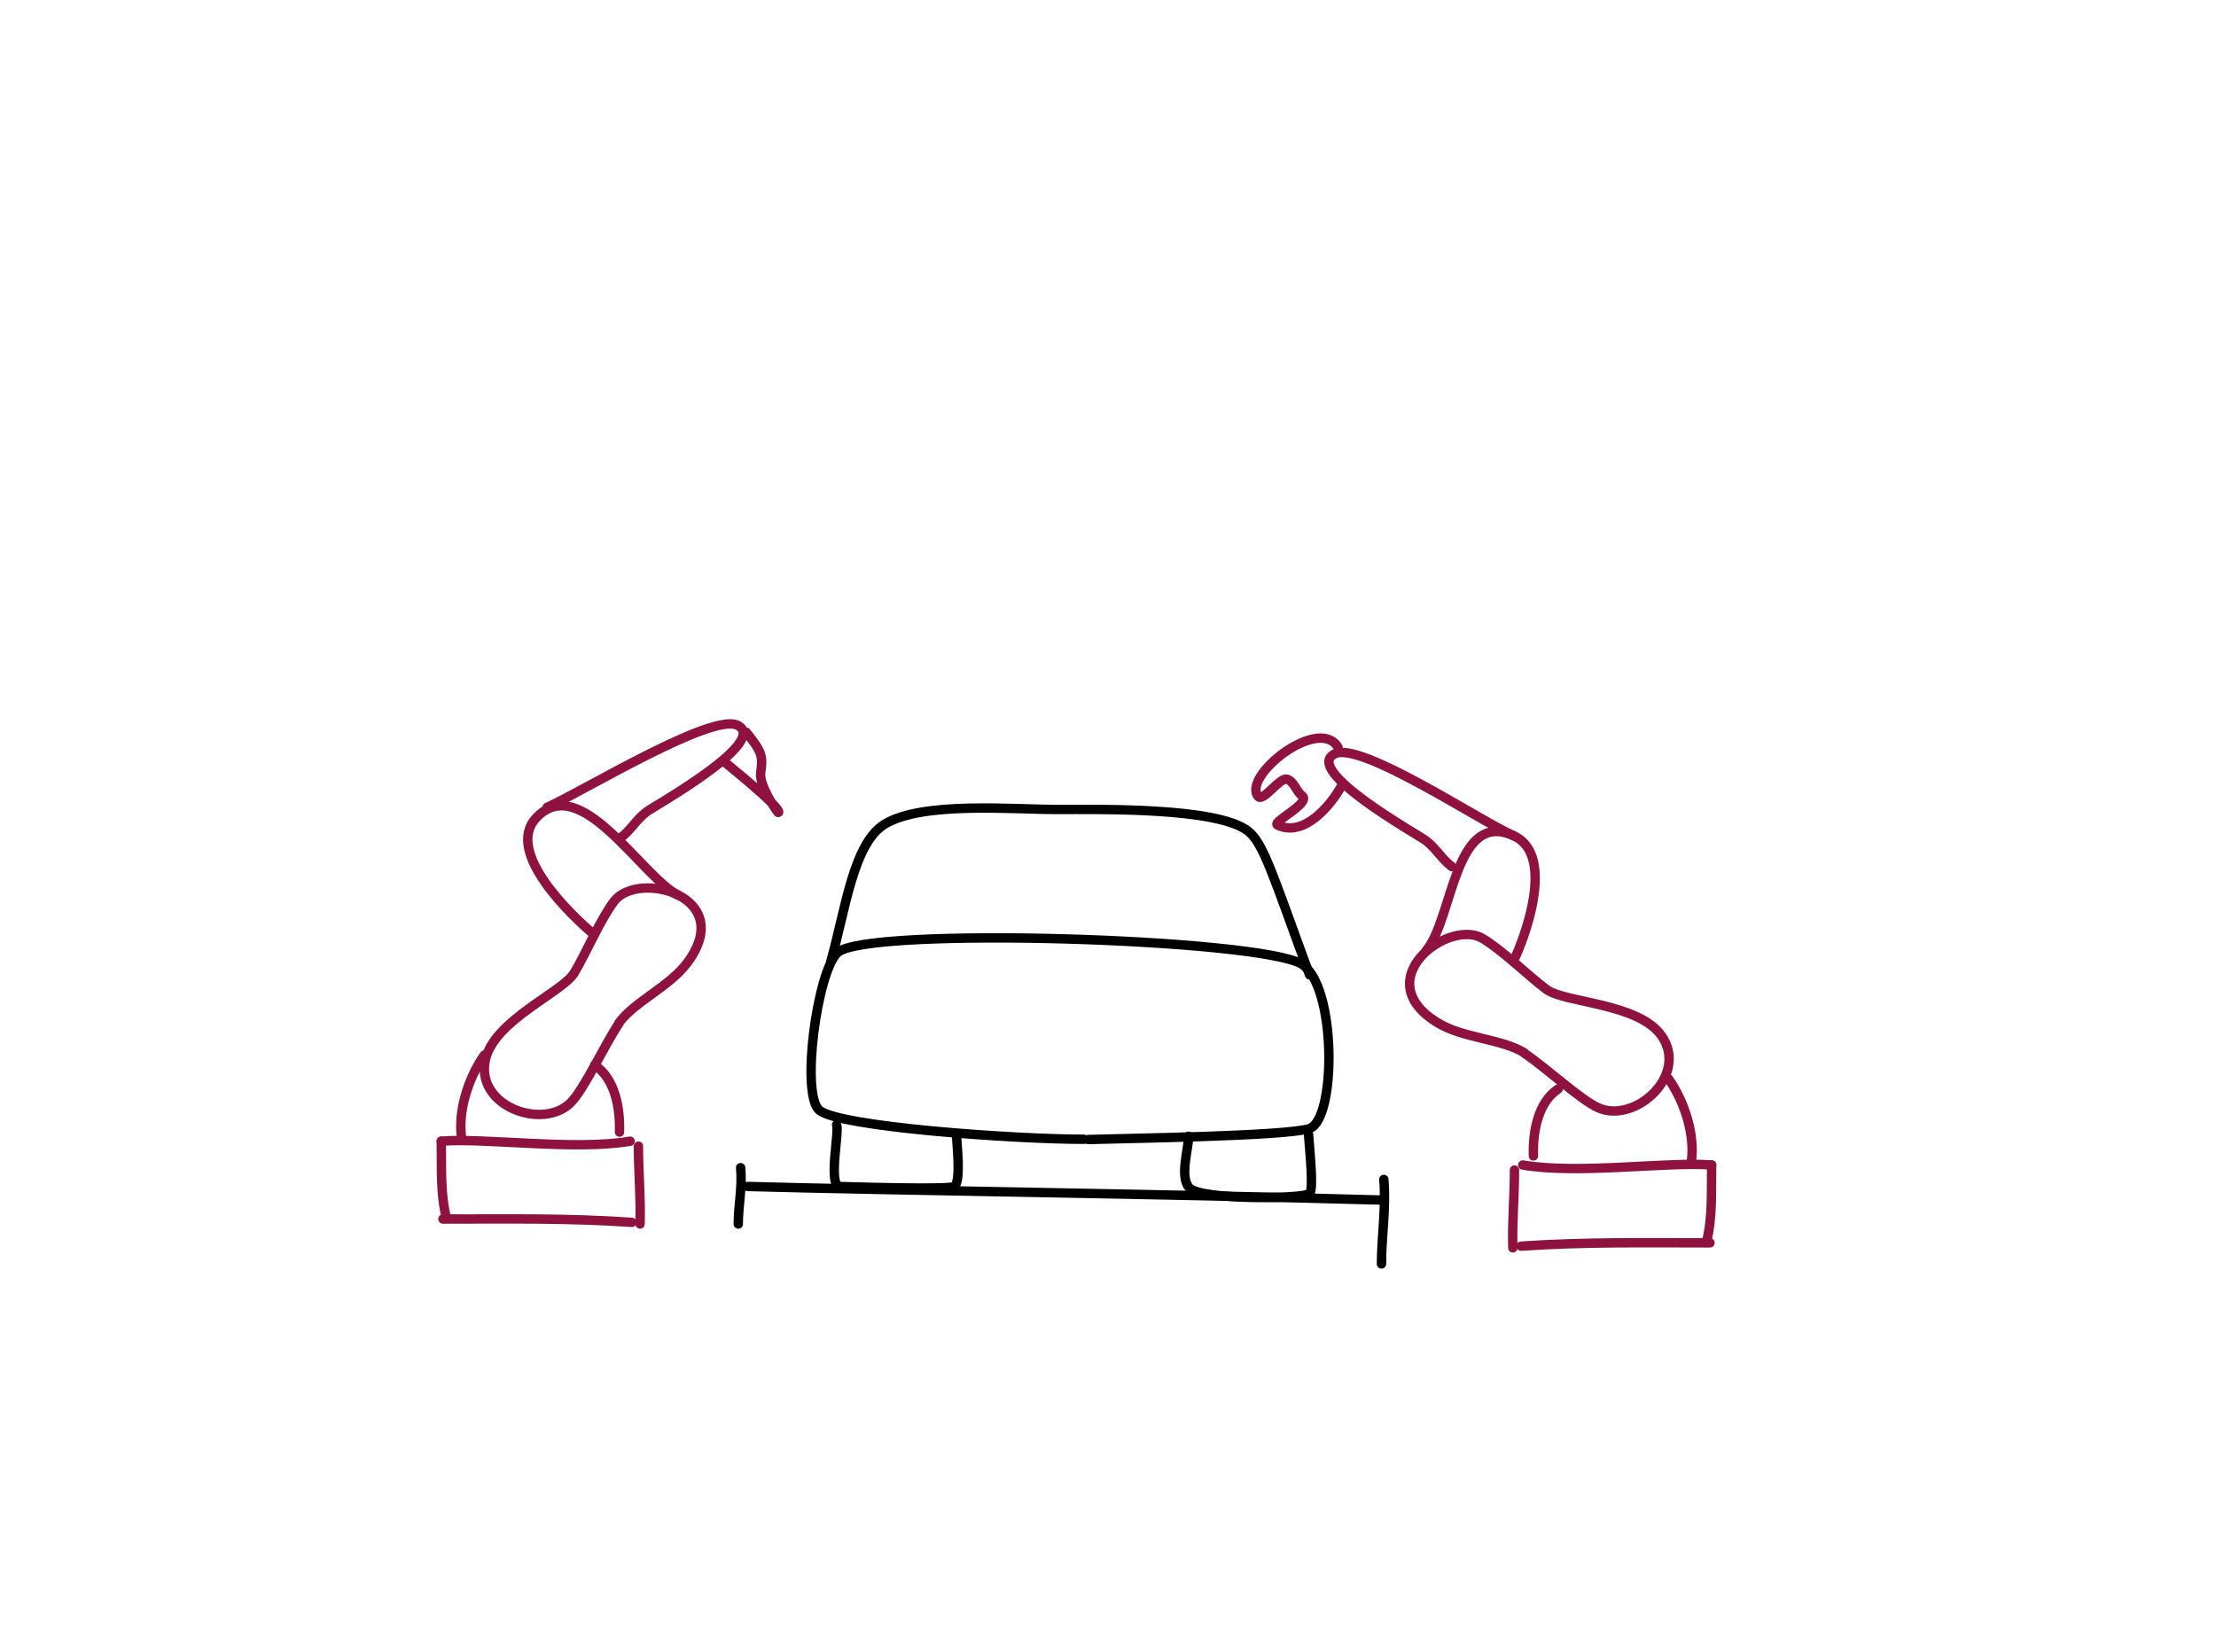 <?xml version="1.0" encoding="UTF-8" standalone="no"?>
<svg
   xmlns:dc="http://purl.org/dc/elements/1.1/"
   xmlns:cc="http://creativecommons.org/ns#"
   xmlns:rdf="http://www.w3.org/1999/02/22-rdf-syntax-ns#"
   xmlns:svg="http://www.w3.org/2000/svg"
   xmlns="http://www.w3.org/2000/svg"
   xmlns:sodipodi="http://sodipodi.sourceforge.net/DTD/sodipodi-0.dtd"
   xmlns:inkscape="http://www.inkscape.org/namespaces/inkscape"
   version="1.1"
   x="0"
   y="0"
   width="944"
   height="704"
   viewBox="0, 0, 944, 704"
   id="svg17013"
   sodipodi:docname="ROB.svg"
   inkscape:export-filename="X:\07-Administration\04-CoC\CoC-ML\intern\Präsentationen\Fachliche Szenarien\ML Poster Sketches\ML Poster\ROB.png"
   inkscape:export-xdpi="96"
   inkscape:export-ydpi="96"
   inkscape:version="0.92.1 r15371">
  <defs
     id="defs17017" />
  <sodipodi:namedview
     pagecolor="#ffffff"
     bordercolor="#666666"
     borderopacity="1"
     objecttolerance="10"
     gridtolerance="10"
     guidetolerance="10"
     inkscape:pageopacity="0"
     inkscape:pageshadow="2"
     inkscape:window-width="1920"
     inkscape:window-height="1027"
     id="namedview17015"
     showgrid="false"
     inkscape:zoom="1.3409091"
     inkscape:cx="518.2485"
     inkscape:cy="303.72346"
     inkscape:window-x="-8"
     inkscape:window-y="-8"
     inkscape:window-maximized="1"
     inkscape:current-layer="Layer_1" />
  <g
     id="Layer_1">
    <path
       d="M588.5,511.292 C498.522,508.723 378.239,507.173 318.5,505.5"
       fill-opacity="0"
       stroke="#000000"
       stroke-width="4"
       stroke-linecap="round"
       stroke-linejoin="round"
       id="path16958" />
    <path
       d="M589.5,502.5 C590.542,514.529 588.5,526.82 588.5,538.5"
       fill-opacity="0"
       stroke="#000000"
       stroke-width="4"
       stroke-linecap="round"
       stroke-linejoin="round"
       id="path16960" />
    <path
       d="M315.5,497.5 C316.306,505.739 314.5,513.459 314.5,521.5"
       fill-opacity="0"
       stroke="#000000"
       stroke-width="4"
       stroke-linecap="round"
       stroke-linejoin="round"
       id="path16962" />
    <path
       d="M463.5,485.5 C478.434,485.021 548.345,484.092 557.84,480.81 C569.362,476.826 569.374,419.844 554.545,410.782 C536.764,399.916 369.223,394.616 356.819,405.838 C348.168,413.665 341.004,466.022 348.992,472.983 C357.239,480.17 432.668,485.391 461.75,485.391"
       fill-opacity="0"
       stroke="#000000"
       stroke-width="4"
       stroke-linecap="round"
       stroke-linejoin="round"
       id="path16964" />
    <path
       d="M557.84,415.313 C542.382,373.372 538.287,359.042 531.477,353.935 C518.125,343.922 468.921,344.873 449.915,344.873 C431.257,344.873 393.063,341.416 377.003,351.052 C363.351,359.243 360.114,388.125 353.935,409.546"
       fill-opacity="0"
       stroke="#000000"
       stroke-width="4"
       stroke-linecap="round"
       stroke-linejoin="round"
       id="path16966" />
    <path
       d="M557.428,483.281 C557.84,489.834 559.772,506.933 557.84,508.55 C555.092,510.851 511.94,511.357 506.761,506.178 C502.306,501.722 506.349,489.459 506.349,484.105"
       fill-opacity="0"
       stroke="#000000"
       stroke-width="4"
       stroke-linecap="round"
       stroke-linejoin="round"
       id="path16968" />
    <path
       d="M356.407,479.162 C357.553,482.512 352.977,503.373 357.231,505.5 C398.792,506.736 406.162,506 406.662,505.5 C409.512,502.65 407.486,487.09 407.486,483.281"
       fill-opacity="0"
       stroke="#000000"
       stroke-width="4"
       stroke-linecap="round"
       stroke-linejoin="round"
       id="path16970" />
    <path
       d="M272.672,521.5 C273.004,510.249 271.966,499.524 271.966,488.33"
       fill-opacity="0"
       stroke="#FF0000"
       stroke-width="4"
       stroke-linecap="round"
       stroke-linejoin="round"
       id="path16972"
       style="stroke:#8f123e;stroke-opacity:1" />
    <path
       d="M268.437,486.212 C245.188,490.286 206.334,484.692 187.981,486.212"
       fill-opacity="0"
       stroke="#FF0000"
       stroke-width="4"
       stroke-linecap="round"
       stroke-linejoin="round"
       id="path16974"
       style="stroke:#8f123e;stroke-opacity:1" />
    <path
       d="M187.981,486.212 C188.186,497.088 187.517,508.352 190.098,518.677"
       fill-opacity="0"
       stroke="#FF0000"
       stroke-width="4"
       stroke-linecap="round"
       stroke-linejoin="round"
       id="path16976"
       style="stroke:#8f123e;stroke-opacity:1" />
    <path
       d="M269.143,520.794 C241.954,518.904 215.477,519.383 188.687,519.383"
       fill-opacity="0"
       stroke="#FF0000"
       stroke-width="4"
       stroke-linecap="round"
       stroke-linejoin="round"
       id="path16978"
       style="stroke:#8f123e;stroke-opacity:1" />
    <path
       d="M263.598,435.899 C270.4,426.6 285.076,420.451 292.695,410.292 C314.16,381.671 271.7,370.523 261.54,384.07 C255.672,391.894 249.781,405.829 244.664,414.446 C239.732,422.754 210.394,434.696 206.759,451.572 C202.508,471.31 231.211,481.695 243.131,469.775 C248.844,464.062 257.346,445.514 263.7,435.984"
       fill-opacity="0"
       stroke="#FF0000"
       stroke-width="4"
       stroke-linecap="round"
       stroke-linejoin="round"
       id="path16980"
       style="stroke:#8f123e;stroke-opacity:1" />
    <path
       d="M263.902,482.345 C264.212,472.358 262.133,459.653 253.341,453.791"
       fill-opacity="0"
       stroke="#FF0000"
       stroke-width="4"
       stroke-linecap="round"
       stroke-linejoin="round"
       id="path16982"
       style="stroke:#8f123e;stroke-opacity:1" />
    <path
       d="M206.334,449.488 C198.971,460.05 195.106,474.064 196.624,484.692"
       fill-opacity="0"
       stroke="#FF0000"
       stroke-width="4"
       stroke-linecap="round"
       stroke-linejoin="round"
       id="path16984"
       style="stroke:#8f123e;stroke-opacity:1" />
    <path
       d="M288.936,381.429 C273.053,373.357 247.182,328.069 228.307,348.572 C214.742,363.308 244.612,390.933 251.776,397.074"
       fill-opacity="0"
       stroke="#FF0000"
       stroke-width="4"
       stroke-linecap="round"
       stroke-linejoin="round"
       id="path16986"
       style="stroke:#8f123e;stroke-opacity:1" />
    <path
       d="M233.106,343.945 C247.673,337.557 303.199,303.518 314.194,309.015 C328.032,315.935 278.606,343.503 275.521,345.817 C271.033,349.183 268.621,353.799 264.294,357.044"
       fill-opacity="0"
       stroke="#FF0000"
       stroke-width="4"
       stroke-linecap="round"
       stroke-linejoin="round"
       id="path16988"
       style="stroke:#8f123e;stroke-opacity:1" />
    <path
       d="M317.879,311.968 C324.484,320.223 325.109,321.935 324.058,329.111 C323.222,334.828 331.418,346.469 331.633,346.254 C333.429,344.458 309.098,325.202 308.311,324.327"
       fill-opacity="0"
       stroke="#FF0000"
       stroke-width="4"
       stroke-linecap="round"
       stroke-linejoin="round"
       id="path16990"
       style="stroke:#8f123e;stroke-opacity:1" />
    <path
       d="M644.456,531.645 C644.124,520.394 645.162,509.669 645.162,498.475"
       fill-opacity="0"
       stroke="#FF0000"
       stroke-width="4"
       stroke-linecap="round"
       stroke-linejoin="round"
       id="path16992"
       style="stroke:#8f123e;stroke-opacity:1" />
    <path
       d="M648.69,496.358 C671.939,500.431 710.794,494.837 729.146,496.358"
       fill-opacity="0"
       stroke="#FF0000"
       stroke-width="4"
       stroke-linecap="round"
       stroke-linejoin="round"
       id="path16994"
       style="stroke:#8f123e;stroke-opacity:1" />
    <path
       d="M729.146,496.358 C728.941,507.233 729.61,518.498 727.029,528.822"
       fill-opacity="0"
       stroke="#FF0000"
       stroke-width="4"
       stroke-linecap="round"
       stroke-linejoin="round"
       id="path16996"
       style="stroke:#8f123e;stroke-opacity:1" />
    <path
       d="M647.985,530.94 C675.173,529.049 701.651,529.528 728.441,529.528"
       fill-opacity="0"
       stroke="#FF0000"
       stroke-width="4"
       stroke-linecap="round"
       stroke-linejoin="round"
       id="path16998"
       style="stroke:#8f123e;stroke-opacity:1" />
    <path
       d="M649.387,448.566 C639.561,442.549 623.65,442.438 612.742,435.937 C582.01,417.62 617.049,391.173 631.595,399.843 C639.996,404.85 650.74,415.501 658.747,421.527 C666.467,427.338 698.142,427.236 707.917,441.464 C719.35,458.106 696.747,478.619 681.191,472.123 C673.736,469.01 658.823,455.084 649.324,448.683"
       fill-opacity="0"
       stroke="#FF0000"
       stroke-width="4"
       stroke-linecap="round"
       stroke-linejoin="round"
       id="path17000"
       style="stroke:#8f123e;stroke-opacity:1" />
    <path
       d="M653.226,492.49 C652.916,482.503 654.994,469.798 663.787,463.936"
       fill-opacity="0"
       stroke="#FF0000"
       stroke-width="4"
       stroke-linecap="round"
       stroke-linejoin="round"
       id="path17002"
       style="stroke:#8f123e;stroke-opacity:1" />
    <path
       d="M710.794,459.634 C718.156,470.195 722.022,484.209 720.503,494.837"
       fill-opacity="0"
       stroke="#FF0000"
       stroke-width="4"
       stroke-linecap="round"
       stroke-linejoin="round"
       id="path17004"
       style="stroke:#8f123e;stroke-opacity:1" />
    <path
       d="M607.61,404.911 C619.078,391.277 619.46,344.591 644.844,356.094 C663.087,364.361 649.041,400.737 644.844,409.189"
       fill-opacity="0"
       stroke="#FF0000"
       stroke-width="4"
       stroke-linecap="round"
       stroke-linejoin="round"
       id="path17006"
       style="stroke:#8f123e;stroke-opacity:1" />
    <path
       d="M644.844,356.094 C630.277,349.705 579.546,315.696 568.552,321.193 C554.713,328.112 604.14,355.681 607.224,357.994 C611.713,361.361 614.125,365.976 618.452,369.222"
       fill-opacity="0"
       stroke="#FF0000"
       stroke-width="4"
       stroke-linecap="round"
       stroke-linejoin="round"
       id="path17008"
       style="stroke:#8f123e;stroke-opacity:1" />
    <path
       d="M569.985,318.391 C561.823,304.729 529.134,330.583 535.905,339.271 C538.009,341.97 545.063,331.195 548.187,331.985 C551.151,332.735 552.262,337.236 554.654,339.026 C558.81,342.137 541.494,350.232 544.221,351.533 C555.524,356.924 566.884,343.082 571.375,335.007"
       fill-opacity="0"
       stroke="#FF0000"
       stroke-width="4"
       stroke-linecap="round"
       stroke-linejoin="round"
       id="path17010"
       style="stroke:#8f123e;stroke-opacity:1" />
  </g>
</svg>
